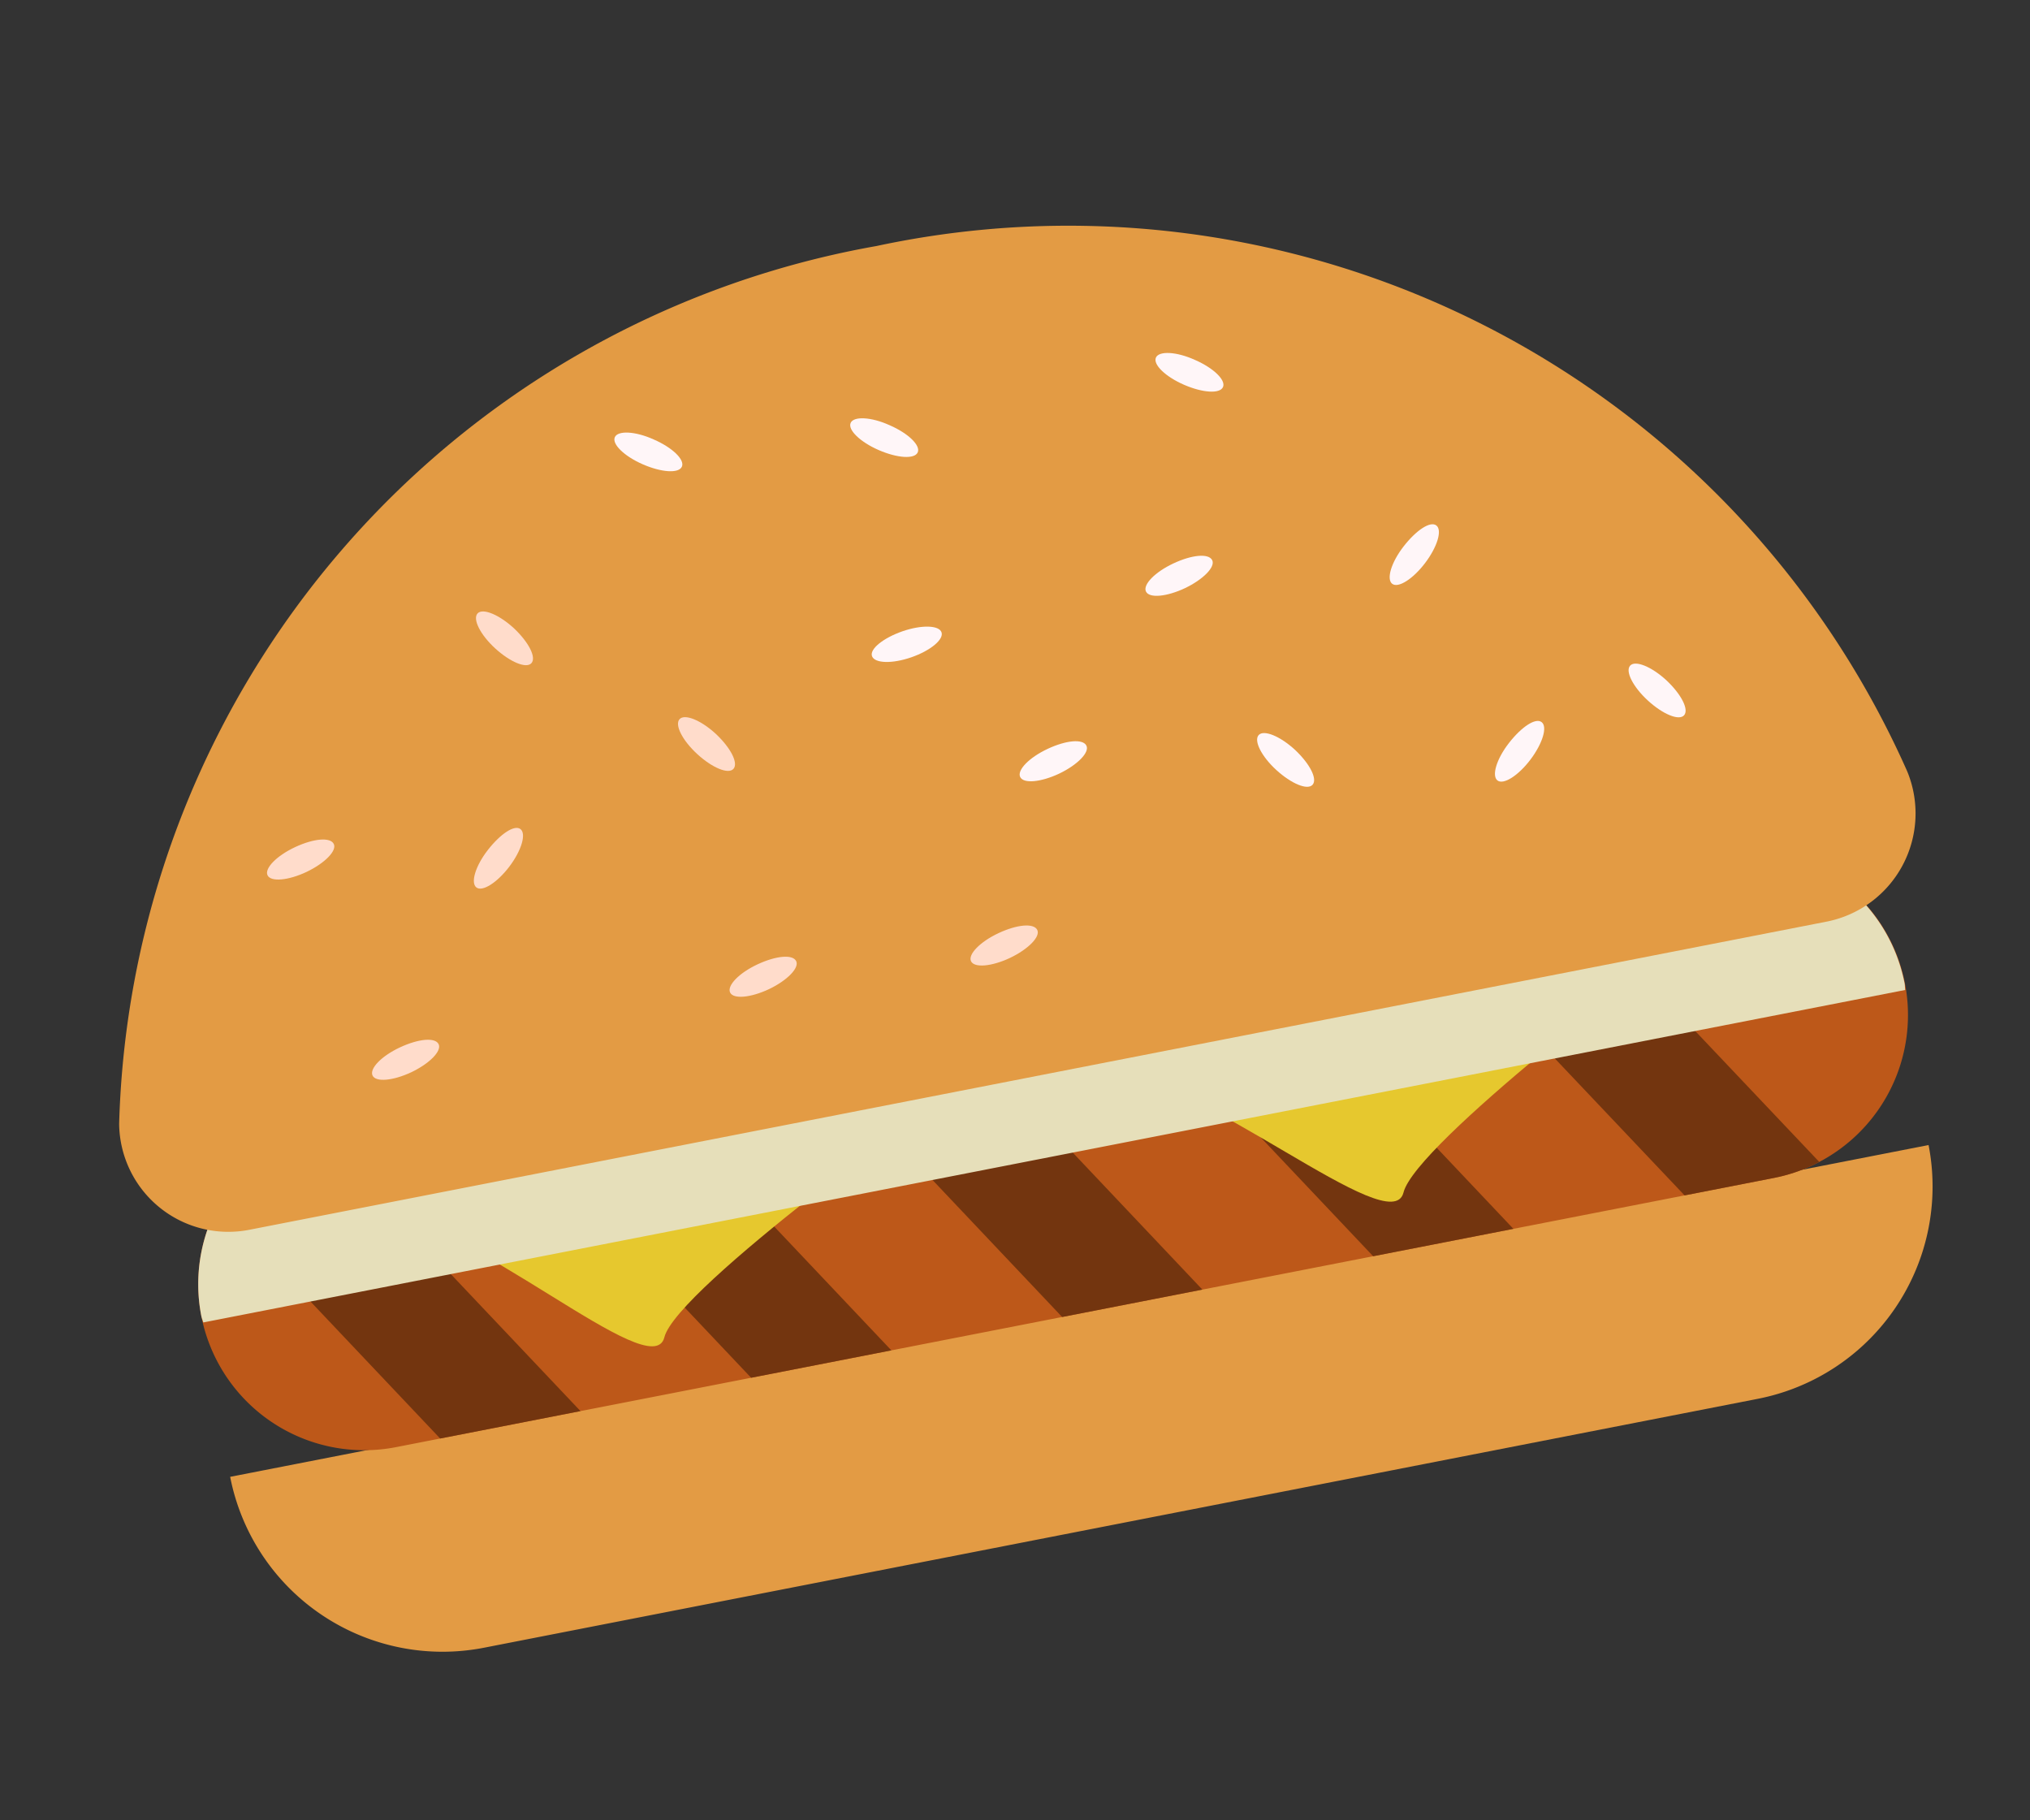 <svg xmlns="http://www.w3.org/2000/svg" xmlns:xlink="http://www.w3.org/1999/xlink" width="29" height="26" viewBox="0 0 29 26">
  <rect x="0" y="0" width="29" height="26" fill="#333333" stroke="none"/>
  <defs>
    <clipPath id="clip-path">
      <rect id="Rectángulo_188" data-name="Rectángulo 188" width="29" height="26" fill="#ebebeb"/>
    </clipPath>
    <clipPath id="clip-path-2">
      <path id="Trazado_661" data-name="Trazado 661" d="M22.5,4.7,2.826,8.543A2.371,2.371,0,0,1,.045,6.67h0A2.371,2.371,0,0,1,1.917,3.888L21.6.044a2.371,2.371,0,0,1,2.782,1.873h0A2.371,2.371,0,0,1,22.5,4.7Z" fill="none"/>
    </clipPath>
  </defs>
  <g id="burguer" clip-path="url(#clip-path)">
    <g id="Grupo_409" data-name="Grupo 409" transform="translate(1.702 3.253)">
      <path id="Trazado_659" data-name="Trazado 659" d="M21.822,3.625,3.626,7.18A3.091,3.091,0,0,1,0,4.739H0L24.263,0h0A3.09,3.09,0,0,1,21.822,3.625Z" transform="translate(1.586 13.102)" fill="#e39b44"/>
      <path id="Trazado_660" data-name="Trazado 660" d="M22.5,4.7,2.826,8.543A2.371,2.371,0,0,1,.045,6.67h0A2.371,2.371,0,0,1,1.917,3.888L21.6.044a2.371,2.371,0,0,1,2.782,1.873h0A2.371,2.371,0,0,1,22.5,4.7Z" transform="translate(1.129 8.874)" fill="#bd5819"/>
      <g id="Grupo_318" data-name="Grupo 318" transform="translate(1.129 8.874)">
        <g id="Grupo_317" data-name="Grupo 317" clip-path="url(#clip-path-2)">
          <g id="Grupo_316" data-name="Grupo 316" transform="translate(-0.626 -0.551)">
            <rect id="Rectángulo_140" data-name="Rectángulo 140" width="1.725" height="8.57" transform="translate(0 4.658) rotate(-43.433)" fill="#73350f"/>
            <rect id="Rectángulo_141" data-name="Rectángulo 141" width="1.725" height="8.57" transform="matrix(0.726, -0.687, 0.687, 0.726, 4.444, 3.79)" fill="#73350f"/>
            <rect id="Rectángulo_142" data-name="Rectángulo 142" width="1.725" height="8.57" transform="matrix(0.726, -0.687, 0.687, 0.726, 8.887, 2.922)" fill="#73350f"/>
            <rect id="Rectángulo_143" data-name="Rectángulo 143" width="1.725" height="8.57" transform="matrix(0.726, -0.687, 0.687, 0.726, 13.33, 2.054)" fill="#73350f"/>
            <rect id="Rectángulo_144" data-name="Rectángulo 144" width="1.725" height="8.57" transform="matrix(0.726, -0.688, 0.688, 0.726, 17.774, 1.186)" fill="#73350f"/>
          </g>
        </g>
      </g>
      <path id="Trazado_662" data-name="Trazado 662" d="M0,1.6,8.392,0S4.517,2.772,4.341,3.476,1.584,1.775,0,1.6Z" transform="translate(3.448 12.372)" fill="#e6c82e"/>
      <path id="Trazado_663" data-name="Trazado 663" d="M0,1.584,8.206,0S4.616,2.706,4.44,3.41,1.584,1.76,0,1.584Z" transform="translate(13.908 10.37)" fill="#e6c82e"/>
      <path id="Trazado_664" data-name="Trazado 664" d="M24.377,1.917A2.371,2.371,0,0,0,21.6.044L1.917,3.888A2.371,2.371,0,0,0,.045,6.67c.006.032.02.06.028.092L24.386,2.013C24.381,1.981,24.384,1.95,24.377,1.917Z" transform="translate(1.129 8.874)" fill="#e6dfba" style="mix-blend-mode: multiply;isolation: isolate"/>
      <path id="Trazado_665" data-name="Trazado 665" d="M24.392,9.911a1.575,1.575,0,0,0,1.15-2.151A13.109,13.109,0,0,0,10.819.261,13.106,13.106,0,0,0,0,12.8,1.56,1.56,0,0,0,1.872,14.31Z" fill="#e39b44"/>
      <g id="Grupo_319" data-name="Grupo 319" transform="translate(2.113 1.788)">
        <path id="Trazado_666" data-name="Trazado 666" d="M.434.067C.706-.027.956-.021.992.081S.835.343.562.438.04.526,0,.424.161.162.434.067Z" transform="translate(8.643 3.909)" fill="#fff6f8"/>
        <path id="Trazado_667" data-name="Trazado 667" d="M.564.1c.265.115.445.289.4.388S.673.57.408.455-.037.166.006.067.3-.02.564.1Z" transform="translate(12.692)" fill="#fff6f8"/>
        <path id="Trazado_668" data-name="Trazado 668" d="M.54.238c.213.2.325.418.252.5S.487.722.274.527-.051.108.022.028.327.043.54.238Z" transform="translate(14.144 5.43)" fill="#fff6f8"/>
        <path id="Trazado_669" data-name="Trazado 669" d="M.54.238c.213.2.325.419.252.5S.487.722.274.526-.051.108.022.028.327.042.54.238Z" transform="translate(19.451 4.438)" fill="#fff6f8"/>
        <path id="Trazado_670" data-name="Trazado 670" d="M.508.552C.334.782.123.916.037.851S.021.546.2.316.58-.049.666.017.682.322.508.552Z" transform="translate(2.954 6.784)" fill="#ffdccb"/>
        <path id="Trazado_671" data-name="Trazado 671" d="M.508.552C.334.782.123.916.037.851S.021.546.2.316.58-.049.667.017.682.322.508.552Z" transform="translate(16.037 2.447)" fill="#fff6f8"/>
        <path id="Trazado_672" data-name="Trazado 672" d="M.508.552C.334.782.123.916.037.851S.021.546.2.316.58-.049.667.017.682.321.508.552Z" transform="translate(17.541 5.256)" fill="#fff6f8"/>
        <path id="Trazado_673" data-name="Trazado 673" d="M.54.238c.213.2.325.418.252.5S.487.722.274.527-.051.108.022.028.327.043.54.238Z" transform="translate(2.985 3.693)" fill="#ffdccb"/>
        <path id="Trazado_674" data-name="Trazado 674" d="M.54.238c.213.2.325.418.252.5S.487.722.274.526-.051.108.022.028.327.042.54.238Z" transform="translate(5.871 5.203)" fill="#ffdccb"/>
        <path id="Trazado_675" data-name="Trazado 675" d="M.564.1c.265.115.445.289.4.388S.673.57.408.455-.037.166.006.067.3-.02.564.1Z" transform="translate(8.331 0.933)" fill="#fff6f8"/>
        <path id="Trazado_676" data-name="Trazado 676" d="M.564.1c.265.115.445.289.4.388S.673.57.408.455-.037.166.006.067.3-.02.564.1Z" transform="translate(4.962 1.137)" fill="#fff6f8"/>
        <path id="Trazado_677" data-name="Trazado 677" d="M.564.463C.3.587.054.609.007.511S.135.233.4.109.9-.036.952.061.824.339.564.463Z" transform="translate(12.549 2.897)" fill="#fff6f8"/>
        <path id="Trazado_678" data-name="Trazado 678" d="M.564.463C.3.587.054.609.008.511S.134.233.4.109.9-.036.951.061.824.339.564.463Z" transform="translate(6.607 8.624)" fill="#ffdccb"/>
        <path id="Trazado_679" data-name="Trazado 679" d="M.564.463C.3.587.054.608.007.511S.135.233.4.109.9-.036.952.061.824.339.564.463Z" transform="translate(0 6.95)" fill="#ffdccb"/>
        <path id="Trazado_680" data-name="Trazado 680" d="M.564.463C.3.587.054.609.007.511S.135.233.4.109.9-.036.952.061.824.339.564.463Z" transform="translate(10.752 5.546)" fill="#fff6f8"/>
        <path id="Trazado_681" data-name="Trazado 681" d="M.564.463C.3.587.054.608.007.511S.135.233.4.109.9-.036.952.061.824.339.564.463Z" transform="translate(10.05 8.178)" fill="#ffdccb"/>
        <path id="Trazado_682" data-name="Trazado 682" d="M.564.463C.3.587.054.609.008.511S.134.233.4.109.9-.036.951.061.824.339.564.463Z" transform="translate(1.499 9.81)" fill="#ffdccb"/>
      </g>
    </g>
  </g>
</svg>
